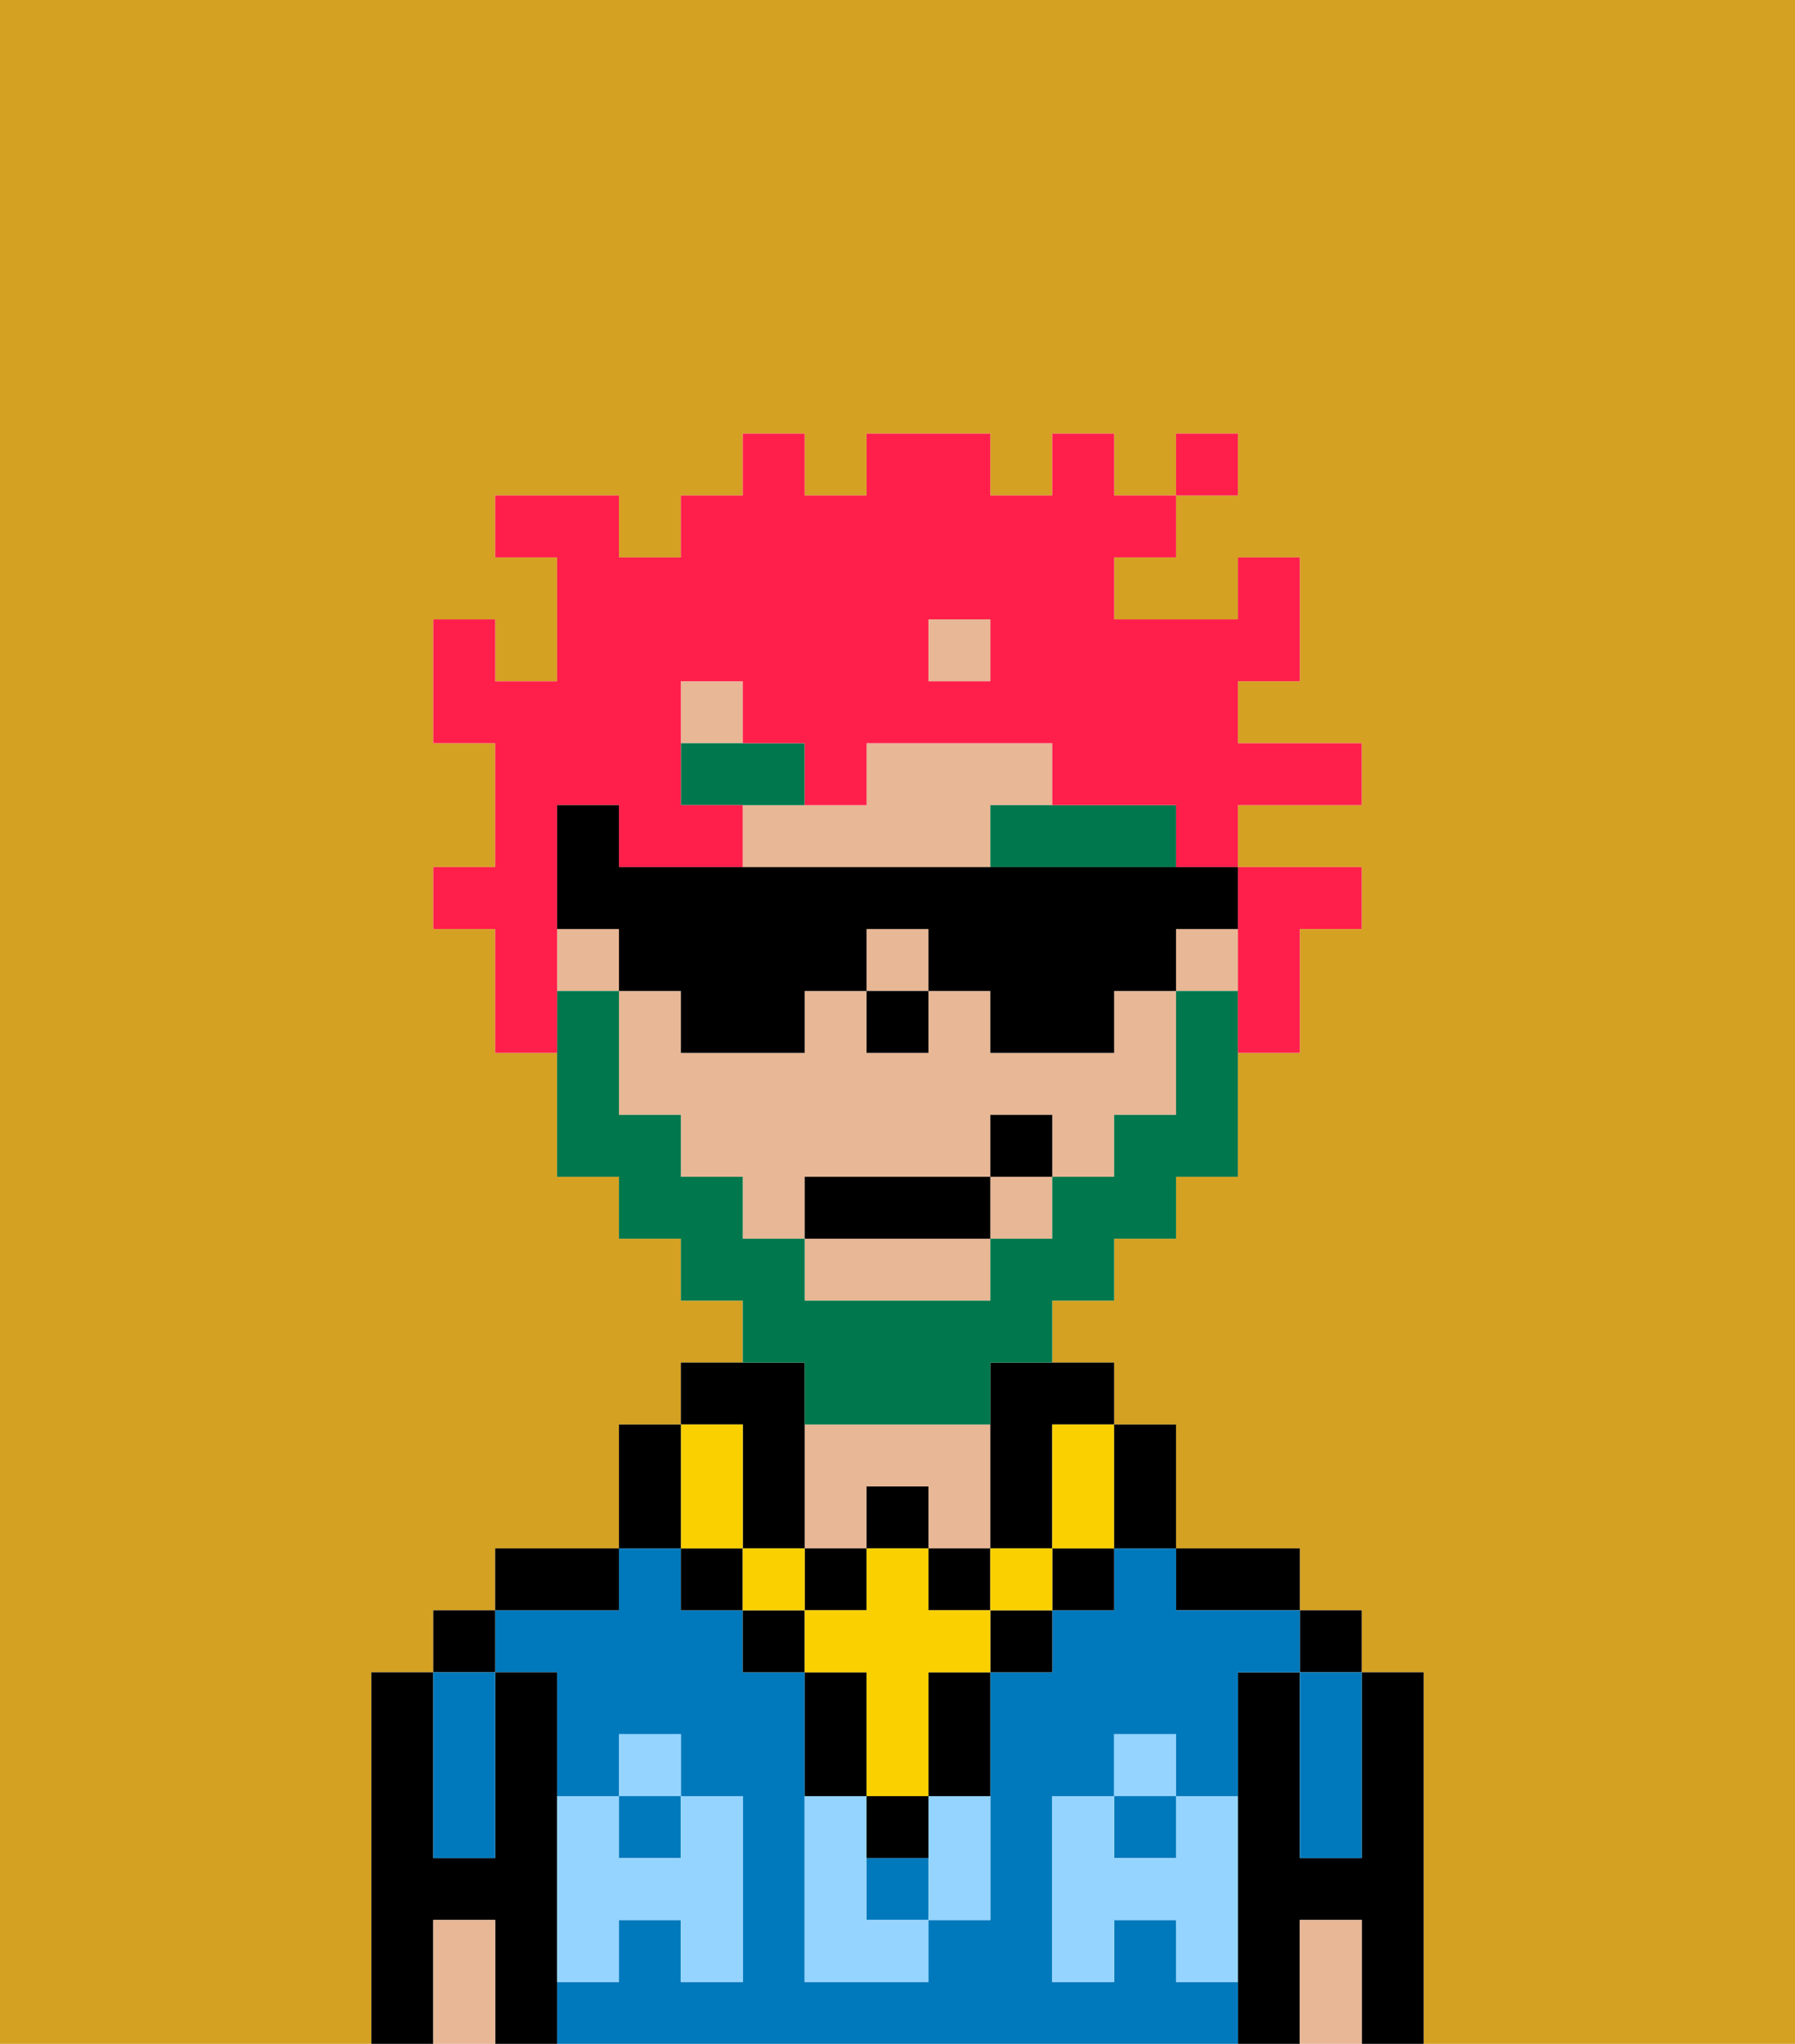 <svg xmlns="http://www.w3.org/2000/svg" viewBox="0 0 29 33"><defs><style>polygon,rect,path{shape-rendering:crispedges;}.ea256-1{fill:#d4a122;}.ea256-2{fill:#000000;}.ea256-3{fill:#0079bc;}.ea256-4{fill:#e8b795;}.ea256-5{fill:#94d4ff;}.ea256-6{fill:#00774c;}.ea256-7{fill:#fad000;}.ea256-8{fill:#00774c;}.ea256-9{fill:#ff1f4a;}</style></defs><path class="ea256-1" d="M0,33H6V27H7V26H8V25h2V23h1V22h1V21H11V20H10V19H9V17H8V15H7V14H8V12H7V10H8v1H9V9H8V8h2V9h1V8h1V7h1V8h1V7h2V8h1V7h1V8h1V7h1V8H19V9H18v1h2V9h1v2H20v1h2v1H20v1h2v1H21v2H20v2H19v1H18v1H17v1h1v1h1v2h2v1h1v1h1v6h6V0H0Z"/><path class="ea256-2" d="M23,27H22v3H21V27H20v6h1V31h1v2h1V27Z"/><rect class="ea256-2" x="21" y="26" width="1" height="1"/><path class="ea256-3" d="M21,28v2h1V27H21Z"/><path class="ea256-4" d="M21,31v2h1V31Z"/><path class="ea256-2" d="M20,26h1V25H19v1Z"/><rect class="ea256-3" x="14" y="30" width="1" height="1"/><path class="ea256-3" d="M19,32V31H18v1H17V29h1V28h1v1h1V27h1V26H19V25H18v1H17v1H16v4H15v1H13V27H12V26H11V25H10v1H8v1H9v2h1V28h1v1h1v3H11V31H10v1H9v1H20V32Z"/><rect class="ea256-3" x="10" y="29" width="1" height="1"/><rect class="ea256-3" x="18" y="29" width="1" height="1"/><path class="ea256-4" d="M14,24h1v1h1V23H13v2h1Z"/><path class="ea256-2" d="M10,25H8v1h2Z"/><path class="ea256-2" d="M9,31V27H8v3H7V27H6v6H7V31H8v2H9V31Z"/><rect class="ea256-2" x="7" y="26" width="1" height="1"/><path class="ea256-3" d="M7,30H8V27H7v3Z"/><path class="ea256-4" d="M7,31v2H8V31Z"/><path class="ea256-5" d="M19,30H18V29H17v3h1V31h1v1h1V29H19Z"/><rect class="ea256-5" x="18" y="28" width="1" height="1"/><path class="ea256-5" d="M15,30v1h1V29H15Z"/><path class="ea256-5" d="M14,30V29H13v3h2V31H14Z"/><path class="ea256-5" d="M9,32h1V31h1v1h1V29H11v1H10V29H9v3Z"/><rect class="ea256-5" x="10" y="28" width="1" height="1"/><path class="ea256-4" d="M18,17H16V16H15v1H14V16H13v1H11V16H10v2h1v1h1v1h1V19h3V18h1v1h1V18h1V16H18Z"/><rect class="ea256-4" x="19" y="15" width="1" height="1"/><path class="ea256-4" d="M16,14V13h1V12H14v1H12v1h4Z"/><rect class="ea256-4" x="14" y="15" width="1" height="1"/><rect class="ea256-4" x="9" y="15" width="1" height="1"/><path class="ea256-4" d="M13,21h3V20H13Z"/><rect class="ea256-4" x="11" y="11" width="1" height="1"/><rect class="ea256-4" x="16" y="19" width="1" height="1"/><rect class="ea256-4" x="15" y="10" width="1" height="1"/><path class="ea256-2" d="M16,23v2h1V23h1V22H16Z"/><rect class="ea256-2" x="14" y="16" width="1" height="1"/><path class="ea256-6" d="M13,12H11v1h2Z"/><path class="ea256-6" d="M16,14h3V13H16Z"/><rect class="ea256-2" x="14" y="29" width="1" height="1"/><rect class="ea256-2" x="12" y="26" width="1" height="1"/><path class="ea256-2" d="M15,28v1h1V27H15Z"/><rect class="ea256-2" x="16" y="26" width="1" height="1"/><path class="ea256-2" d="M14,28V27H13v2h1Z"/><rect class="ea256-2" x="17" y="25" width="1" height="1"/><rect class="ea256-2" x="11" y="25" width="1" height="1"/><rect class="ea256-2" x="14" y="24" width="1" height="1"/><rect class="ea256-2" x="13" y="25" width="1" height="1"/><rect class="ea256-2" x="15" y="25" width="1" height="1"/><path class="ea256-2" d="M12,24v1h1V22H11v1h1Z"/><rect class="ea256-7" x="16" y="25" width="1" height="1"/><polygon class="ea256-7" points="15 26 15 25 14 25 14 26 13 26 13 27 14 27 14 28 14 29 15 29 15 28 15 27 16 27 16 26 15 26"/><rect class="ea256-7" x="12" y="25" width="1" height="1"/><path class="ea256-7" d="M11,25h1V23H11v2Z"/><path class="ea256-7" d="M17,24v1h1V23H17Z"/><path class="ea256-2" d="M19,25V23H18v2Z"/><path class="ea256-2" d="M11,24V23H10v2h1Z"/><path class="ea256-8" d="M13,23h3V22h1V21h1V20h1V19h1V16H19v2H18v1H17v1H16v1H13V20H12V19H11V18H10V16H9v3h1v1h1v1h1v1h1Z"/><rect class="ea256-2" x="13" y="19" width="3" height="1"/><rect class="ea256-2" x="16" y="18" width="1" height="1"/><path class="ea256-9" d="M20,16v1h1V15h1V14H20v2Z"/><path class="ea256-9" d="M9,15V13h1v1h2V13H11V11h1v1h1v1h1V12h3v1h2v1h1V13h2V12H20V11h1V9H20v1H18V9h1V8H18V7H17V8H16V7H14V8H13V7H12V8H11V9H10V8H8V9H9v2H8V10H7v2H8v2H7v1H8v2H9V15Zm6-5h1v1H15Z"/><rect class="ea256-9" x="19" y="7" width="1" height="1"/><path class="ea256-2" d="M18,14H10V13H9v2h1v1h1v1h2V16h1V15h1v1h1v1h2V16h1V15h1V14H18Z"/></svg>
